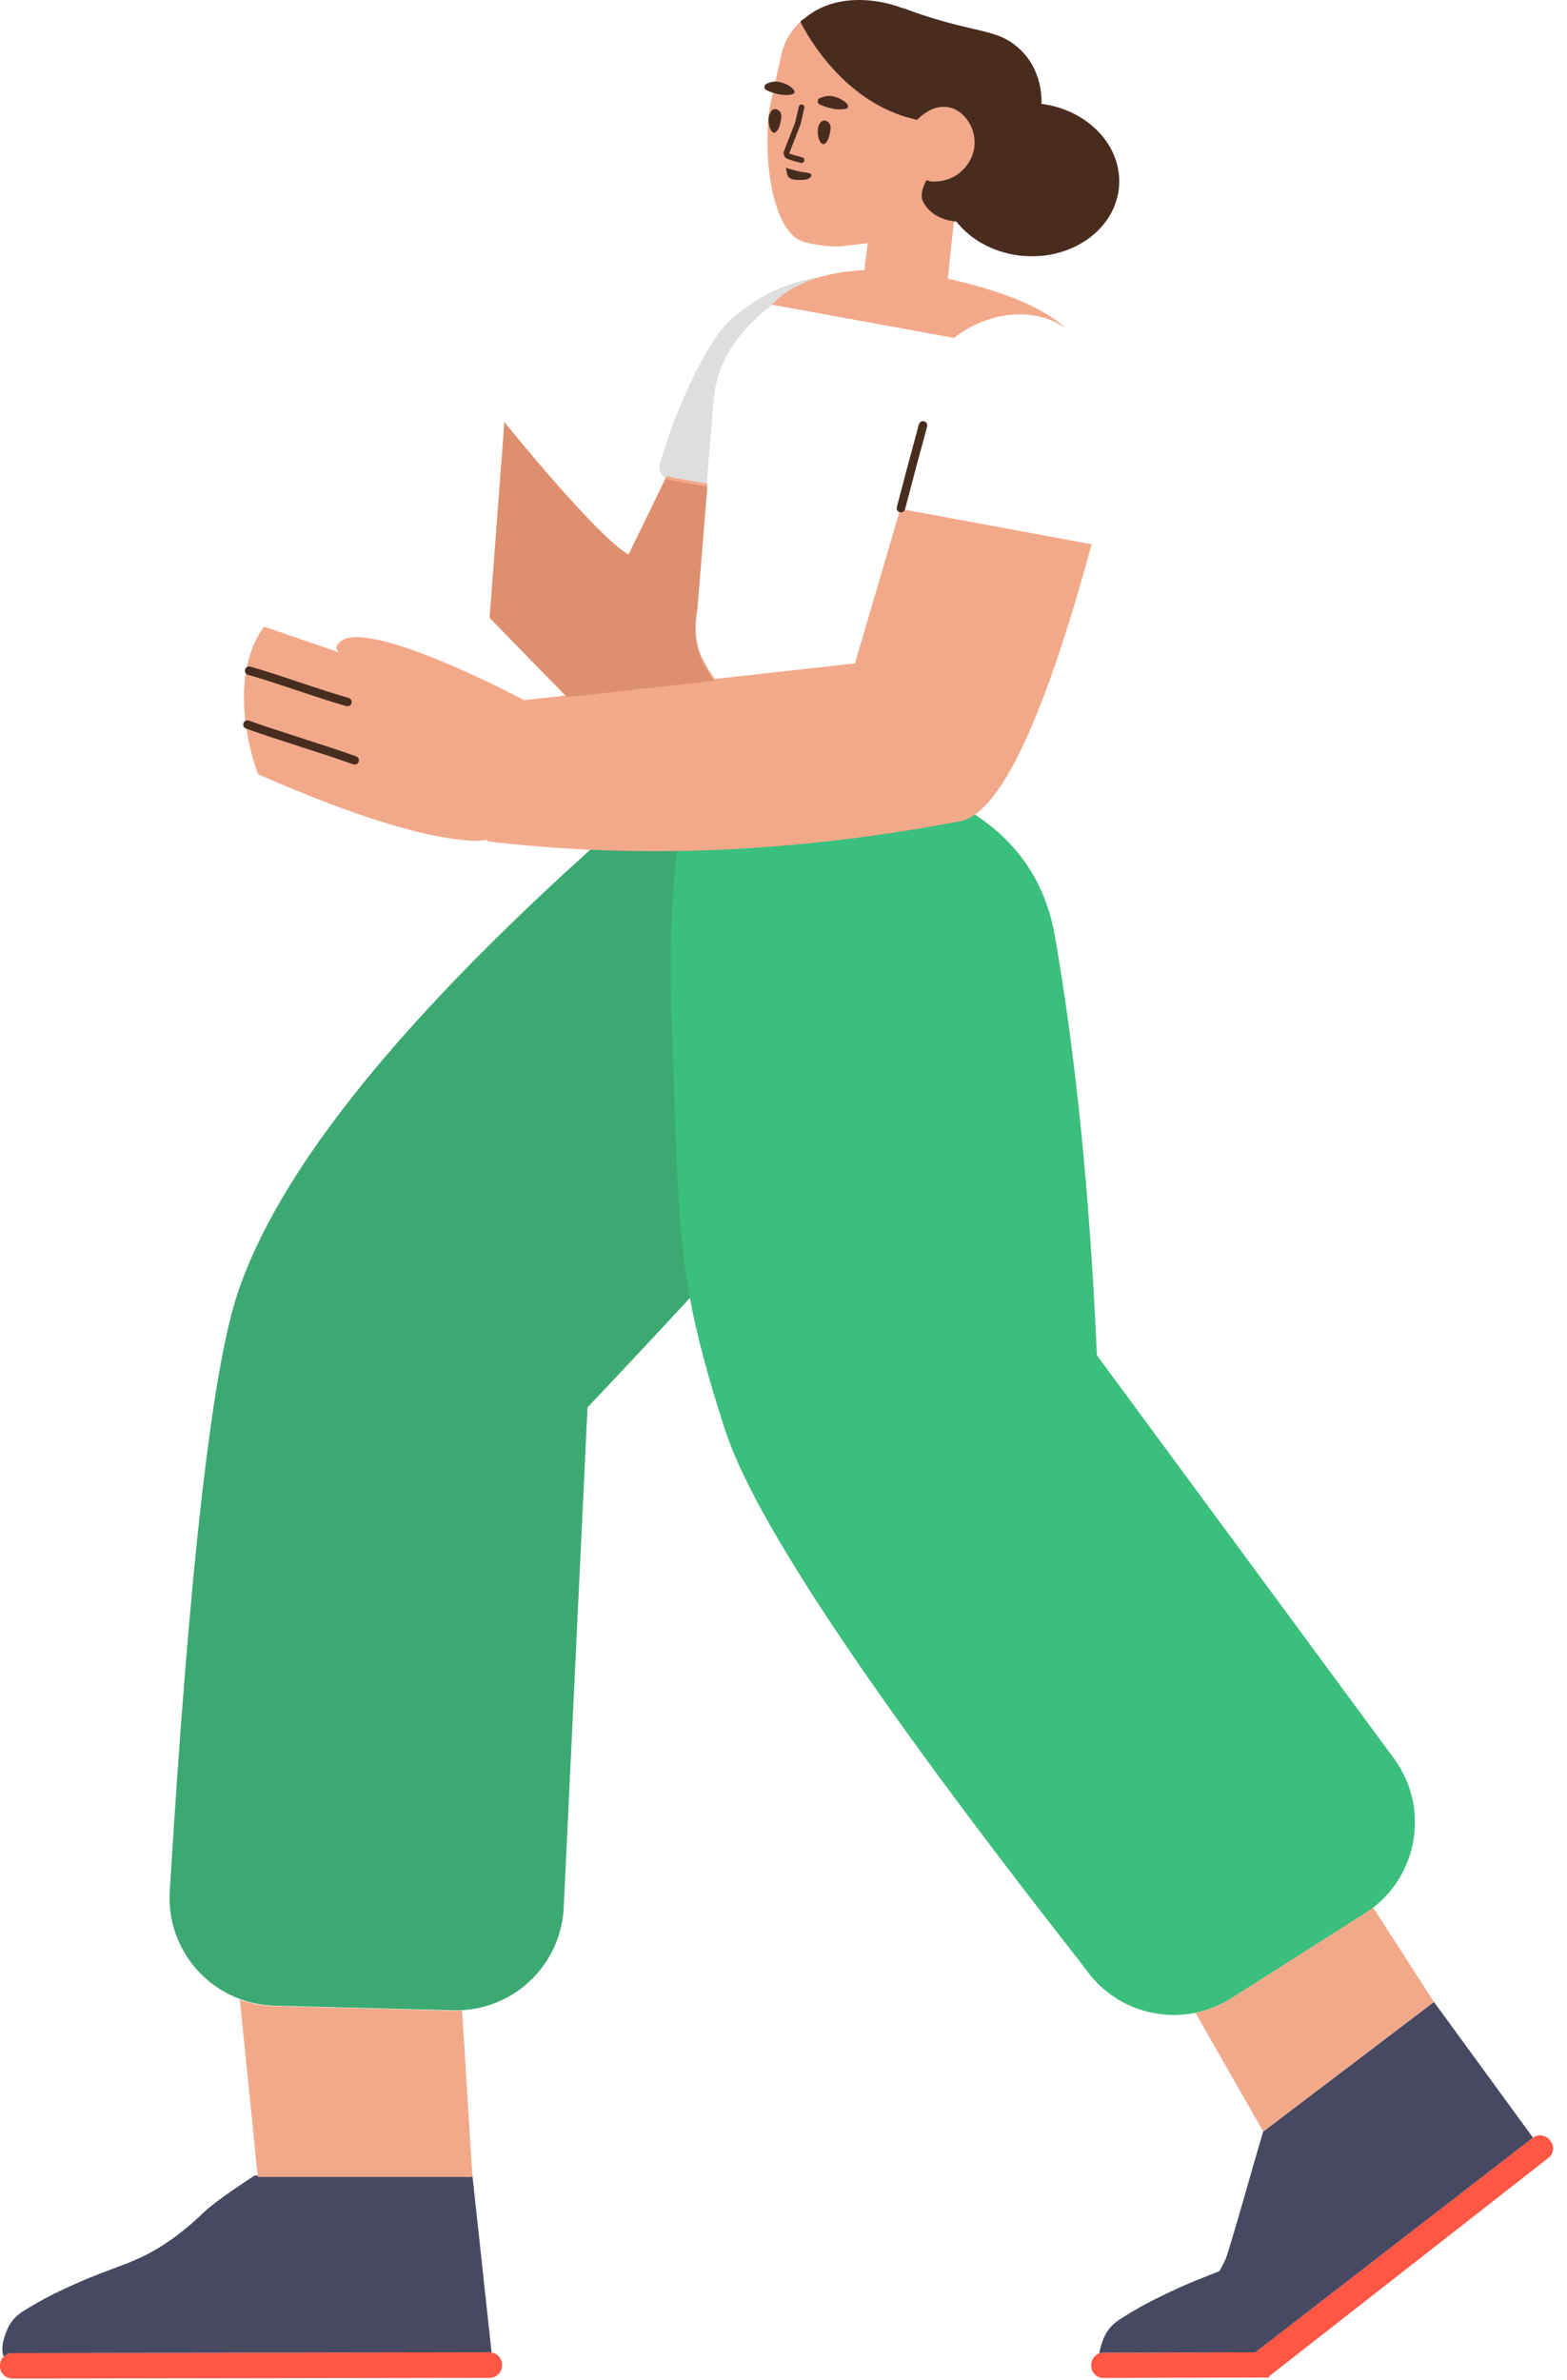 <svg width="108" height="164" viewBox="0 0 108 164" fill="none" xmlns="http://www.w3.org/2000/svg">
<path d="M0.002 162.957L2.28882e-05 163.074C0.013 163.524 0.398 163.882 0.872 163.89L33.739 163.839C34.213 163.827 34.591 163.463 34.599 163.013L34.6 162.896C34.588 162.446 34.202 162.088 33.728 162.079L0.882 162.131C0.388 162.123 0.01 162.488 0.002 162.957ZM87.454 163.695L87.502 163.705L106.728 148.678C107.08 148.405 107.158 147.877 106.865 147.545L106.807 147.447C106.631 147.232 106.357 147.115 106.083 147.134C105.927 147.134 105.79 147.193 105.653 147.291L86.516 162.084L76.044 162.108C75.594 162.1 75.236 162.465 75.209 162.914L75.207 163.031C75.218 163.481 75.584 163.839 76.033 163.847L87.488 163.812C87.477 163.774 87.465 163.734 87.454 163.695Z" fill="#FF5645"/>
<path d="M0.257 162.367C0.415 162.217 0.634 162.127 0.883 162.131L33.728 162.079C33.781 162.08 33.832 162.085 33.881 162.094L32.563 149.937L17.552 149.894C15.746 151.075 14.572 151.927 14.028 152.452C13.213 153.239 12.34 153.967 11.391 154.595C9.097 156.1 7.905 156.079 4.417 157.718C3.471 158.151 2.563 158.644 1.674 159.195C0.785 159.746 0.481 160.367 0.23 161.3C0.188 161.456 0.186 161.612 0.164 161.749C0.158 162.057 0.196 162.241 0.257 162.367ZM105.655 147.289L98.83 137.937L87.065 146.868L86.713 148.041C85.345 152.835 84.603 155.363 84.485 155.623C84.344 155.928 84.198 156.21 84.044 156.485C82.982 156.917 81.775 157.34 79.932 158.262C78.994 158.711 78.095 159.219 77.215 159.786C76.336 160.353 76.043 160.978 75.808 161.916C75.788 161.995 75.779 162.074 75.771 162.15C75.856 162.121 75.948 162.106 76.044 162.107L86.516 162.084L105.654 147.29C105.654 147.29 105.655 147.29 105.655 147.289Z" fill="#474961"/>
<path d="M48.069 52.83C48.011 52.838 47.952 52.847 47.894 52.858C47.328 52.965 46.8 53.217 46.361 53.59C29.445 67.945 19.44 79.818 16.347 89.209C14.592 94.535 13.044 108.238 11.701 130.319C11.452 134.413 14.569 137.933 18.663 138.182C18.749 138.188 18.835 138.191 18.922 138.194L31.239 138.512C35.277 138.617 38.657 135.476 38.85 131.442L40.492 96.972C43.192 94.117 45.544 91.603 47.55 89.428C48.031 92.052 48.773 94.821 49.973 98.526C51.973 104.701 60.119 116.904 74.412 135.135L74.961 135.867C77.289 138.969 81.612 139.757 84.885 137.677L94.076 131.834C97.538 129.634 98.56 125.044 96.36 121.583C96.269 121.439 96.172 121.298 96.071 121.161L75.601 93.384C75.113 82.372 74.147 72.739 72.703 64.483C70.537 52.099 54.322 52.367 48.185 52.57C48.146 52.655 48.107 52.742 48.069 52.83Z" fill="#3ABF7C"/>
<path opacity="0.177" d="M48.081 52.827C48.019 52.835 47.956 52.845 47.893 52.857C47.328 52.964 46.8 53.216 46.361 53.589C29.445 67.943 19.44 79.817 16.346 89.208C14.592 94.534 13.043 108.237 11.7 130.317C11.451 134.411 14.568 137.932 18.662 138.181C18.749 138.186 18.835 138.19 18.921 138.192L31.239 138.511C35.277 138.615 38.657 135.474 38.849 131.44L40.492 96.97C43.19 94.118 45.541 91.605 47.546 89.431C46.66 84.587 46.663 80.233 46.319 71.392C45.974 62.499 46.561 56.311 48.081 52.827Z" fill="#444444"/>
<path opacity="0.177" d="M58.319 18.909C54.513 19.584 51.44 21.838 49.958 24.761C49.474 25.707 49.226 26.775 49.158 27.835L48.69 33.602L46.24 33.125C46.204 33.118 46.168 33.109 46.133 33.098C45.618 32.935 45.333 32.387 45.495 31.872C45.94 30.463 46.28 29.457 46.515 28.855C48.542 23.774 50.095 22.282 50.095 22.282C50.886 21.509 51.604 21.04 51.94 20.821C54.094 19.402 56.421 18.971 58.319 18.909Z" fill="#444444"/>
<path d="M31.849 138.526C31.631 138.539 31.411 138.544 31.189 138.538L18.871 138.219C18.784 138.217 18.698 138.213 18.612 138.208C17.882 138.164 17.183 138.015 16.529 137.778L17.771 149.995H32.563L31.849 138.526ZM82.401 138.699L87.065 146.868L98.83 137.937L94.633 131.43C94.439 131.582 94.237 131.725 94.025 131.86L84.834 137.702C84.067 138.19 83.243 138.519 82.401 138.699ZM38.956 47.925L36.116 48.24C34.906 47.603 23.884 41.884 23.165 44.658C23.165 44.658 23.213 44.759 23.325 44.932L18.193 43.175C15.363 47.137 17.758 53.329 17.796 53.351C24.345 56.224 29.262 57.751 32.546 57.93C32.925 57.951 33.264 57.927 33.562 57.858C33.568 57.894 33.573 57.93 33.578 57.966C43.939 59.209 54.801 58.749 66.164 56.586C68.897 56.066 71.922 49.703 75.237 37.497C75.205 37.493 75.173 37.489 75.141 37.483L62.386 35.125C62.272 35.104 62.165 35.067 62.067 35.017L58.924 45.709L49.266 46.781C48.949 46.355 48.719 45.944 48.516 45.568C47.868 44.402 47.873 43.133 48.031 42.129C48.068 41.917 48.083 41.721 48.101 41.506L48.764 33.328L46.3 32.894C46.248 32.884 46.197 32.871 46.147 32.853C46.08 32.83 46.017 32.8 45.958 32.764L43.323 38.21C41.135 36.999 34.762 29.081 34.762 29.081C34.762 29.081 34.424 33.576 33.746 42.565L38.956 47.925ZM59.8 16.758L59.576 18.616C55.61 18.778 53.807 20.32 53.2 20.992C53.2 20.992 57.384 21.756 65.753 23.285C68.01 21.475 71.369 21.065 73.456 22.639C72.297 21.516 70.296 20.55 67.452 19.741C66.708 19.529 65.999 19.351 65.325 19.204L66.054 12.274C66.097 12.25 66.139 12.224 66.181 12.197C66.944 11.694 67.519 10.755 67.409 9.653C67.317 8.637 66.556 7.239 65.63 7.072C65.11 6.973 63.659 7.414 63.762 6.956C63.83 6.651 64.23 5.031 64.962 2.098C65.024 1.791 64.844 1.48 64.543 1.399C63.858 1.236 63.181 1.196 62.509 0.834C62.433 0.814 62.363 0.774 62.287 0.754C61.666 0.507 58.205 -0.926 55.563 1.158C55.337 1.32 55.115 1.544 54.889 1.787C54.353 2.351 54 3.066 53.835 3.831L53.081 7.251C53.027 7.6 52.955 7.945 52.94 8.305C52.652 12.7 53.728 16.084 55.284 16.622C55.468 16.692 56.482 16.983 57.757 16.981C57.88 16.974 57.771 17.005 59.529 16.788C59.621 16.778 59.712 16.768 59.8 16.758Z" fill="#F2A98A"/>
<path opacity="0.2" d="M39.105 48.031L33.746 42.592C34.423 33.585 34.762 29.081 34.762 29.081C34.762 29.081 41.135 36.998 43.322 38.209L45.906 32.941C45.976 32.989 46.054 33.029 46.138 33.058C46.188 33.076 46.239 33.089 46.291 33.098L48.755 33.533L48.092 41.711C48.074 41.926 48.059 42.122 48.022 42.334C47.864 43.338 47.859 44.607 48.507 45.773C48.699 46.127 48.913 46.511 49.202 46.91L39.105 48.031Z" fill="#8C2A00"/>
<path d="M24.029 48.087C23.062 47.81 22.315 47.569 20.653 47.013C18.983 46.455 18.231 46.213 17.253 45.932C17.098 45.887 16.935 45.977 16.89 46.133C16.846 46.288 16.936 46.451 17.091 46.495C18.058 46.773 18.805 47.014 20.467 47.569C22.137 48.128 22.89 48.37 23.867 48.651C24.023 48.696 24.185 48.606 24.23 48.45C24.274 48.295 24.185 48.132 24.029 48.087ZM24.54 52.111C23.488 51.737 22.668 51.466 20.839 50.878C19.016 50.291 18.199 50.021 17.154 49.65C17.002 49.596 16.834 49.675 16.78 49.828C16.726 49.98 16.805 50.148 16.958 50.202C18.01 50.576 18.831 50.847 20.659 51.436C22.482 52.022 23.299 52.292 24.344 52.664C24.496 52.718 24.664 52.638 24.718 52.486C24.773 52.333 24.693 52.166 24.54 52.111Z" fill="#482D1F"/>
<path d="M71.783 7.155C71.798 6.4 71.677 5.576 71.289 4.765C70.918 3.957 70.381 3.469 70.152 3.267C68.891 2.16 67.676 2.239 64.822 1.413C64.223 1.233 63.341 0.976 62.314 0.579C62.233 0.578 62.163 0.539 62.087 0.519C61.466 0.271 58.057 -0.824 55.553 1.196C55.543 1.234 55.165 1.436 55.168 1.497C55.168 1.497 57.773 7.112 63.216 8.256C63.361 8.099 63.747 7.728 64.326 7.492C64.393 7.469 64.865 7.292 65.385 7.391C66.311 7.559 67.063 8.529 67.155 9.545C67.275 10.609 66.704 11.528 65.961 12.037C65.218 12.546 64.417 12.514 64.156 12.505L63.851 12.416C63.587 12.922 63.403 13.467 63.616 13.883C64.028 14.685 64.795 15.149 65.917 15.273C66.954 16.586 68.651 17.503 70.619 17.64C74.011 17.878 76.925 15.713 77.129 12.806C77.323 10.022 74.962 7.567 71.783 7.155ZM52.829 6.218C53.173 6.37 53.762 6.589 54.341 6.542C55.242 6.5 54.514 5.819 53.73 5.65C53.348 5.567 53.014 5.68 52.803 5.786C52.636 5.882 52.651 6.129 52.829 6.218ZM56.492 7.199C56.854 7.357 57.443 7.575 58.041 7.533C58.937 7.51 58.214 6.811 57.43 6.641C57.029 6.554 56.695 6.667 56.485 6.772C56.298 6.864 56.313 7.11 56.492 7.199Z" fill="#482D1F"/>
<path d="M53.856 8.05C53.879 7.813 53.736 7.593 53.509 7.532C53.358 7.492 53.206 7.532 53.078 7.781C52.784 8.35 53.137 9.375 53.473 9.101C53.723 8.925 53.808 8.381 53.856 8.05ZM57.246 8.837C57.269 8.6 57.126 8.38 56.9 8.319C56.748 8.279 56.596 8.319 56.469 8.568C56.175 9.137 56.527 10.162 56.864 9.888C57.113 9.712 57.217 9.173 57.246 8.837Z" fill="#482D1F"/>
<path d="M55.281 12.398C55.423 12.396 55.774 12.368 55.886 12.176C55.897 12.138 55.931 12.086 55.922 12.044C55.877 11.91 55.616 11.901 55.266 11.848C54.647 11.742 54.171 11.554 54.171 11.554C54.171 11.554 54.221 11.972 54.29 12.092C54.398 12.445 55.058 12.399 55.281 12.398Z" fill="#482D1F"/>
<path d="M54.798 8.457L54.036 10.403L54.029 10.424C53.974 10.63 54.064 10.859 54.26 10.948C54.297 10.962 54.317 10.969 54.338 10.976C54.534 11.042 54.677 11.083 55.191 11.221C55.296 11.248 55.403 11.187 55.431 11.082C55.459 10.978 55.397 10.871 55.292 10.843C54.787 10.708 54.648 10.668 54.464 10.606C54.444 10.599 54.425 10.593 54.406 10.586C54.41 10.587 54.4 10.561 54.405 10.532L55.168 8.586L55.176 8.559L55.437 7.435C55.461 7.33 55.396 7.225 55.29 7.201C55.185 7.176 55.08 7.242 55.056 7.347L54.798 8.457Z" fill="#482D1F"/>
<path d="M61.811 34.939C62.286 33.11 62.794 31.208 63.333 29.235C63.376 29.078 63.537 28.986 63.693 29.029C63.849 29.072 63.941 29.233 63.899 29.389C63.36 31.36 62.853 33.26 62.379 35.086C62.338 35.243 62.178 35.337 62.021 35.296C61.864 35.256 61.77 35.096 61.811 34.939Z" fill="#482D1F"/>
</svg>
